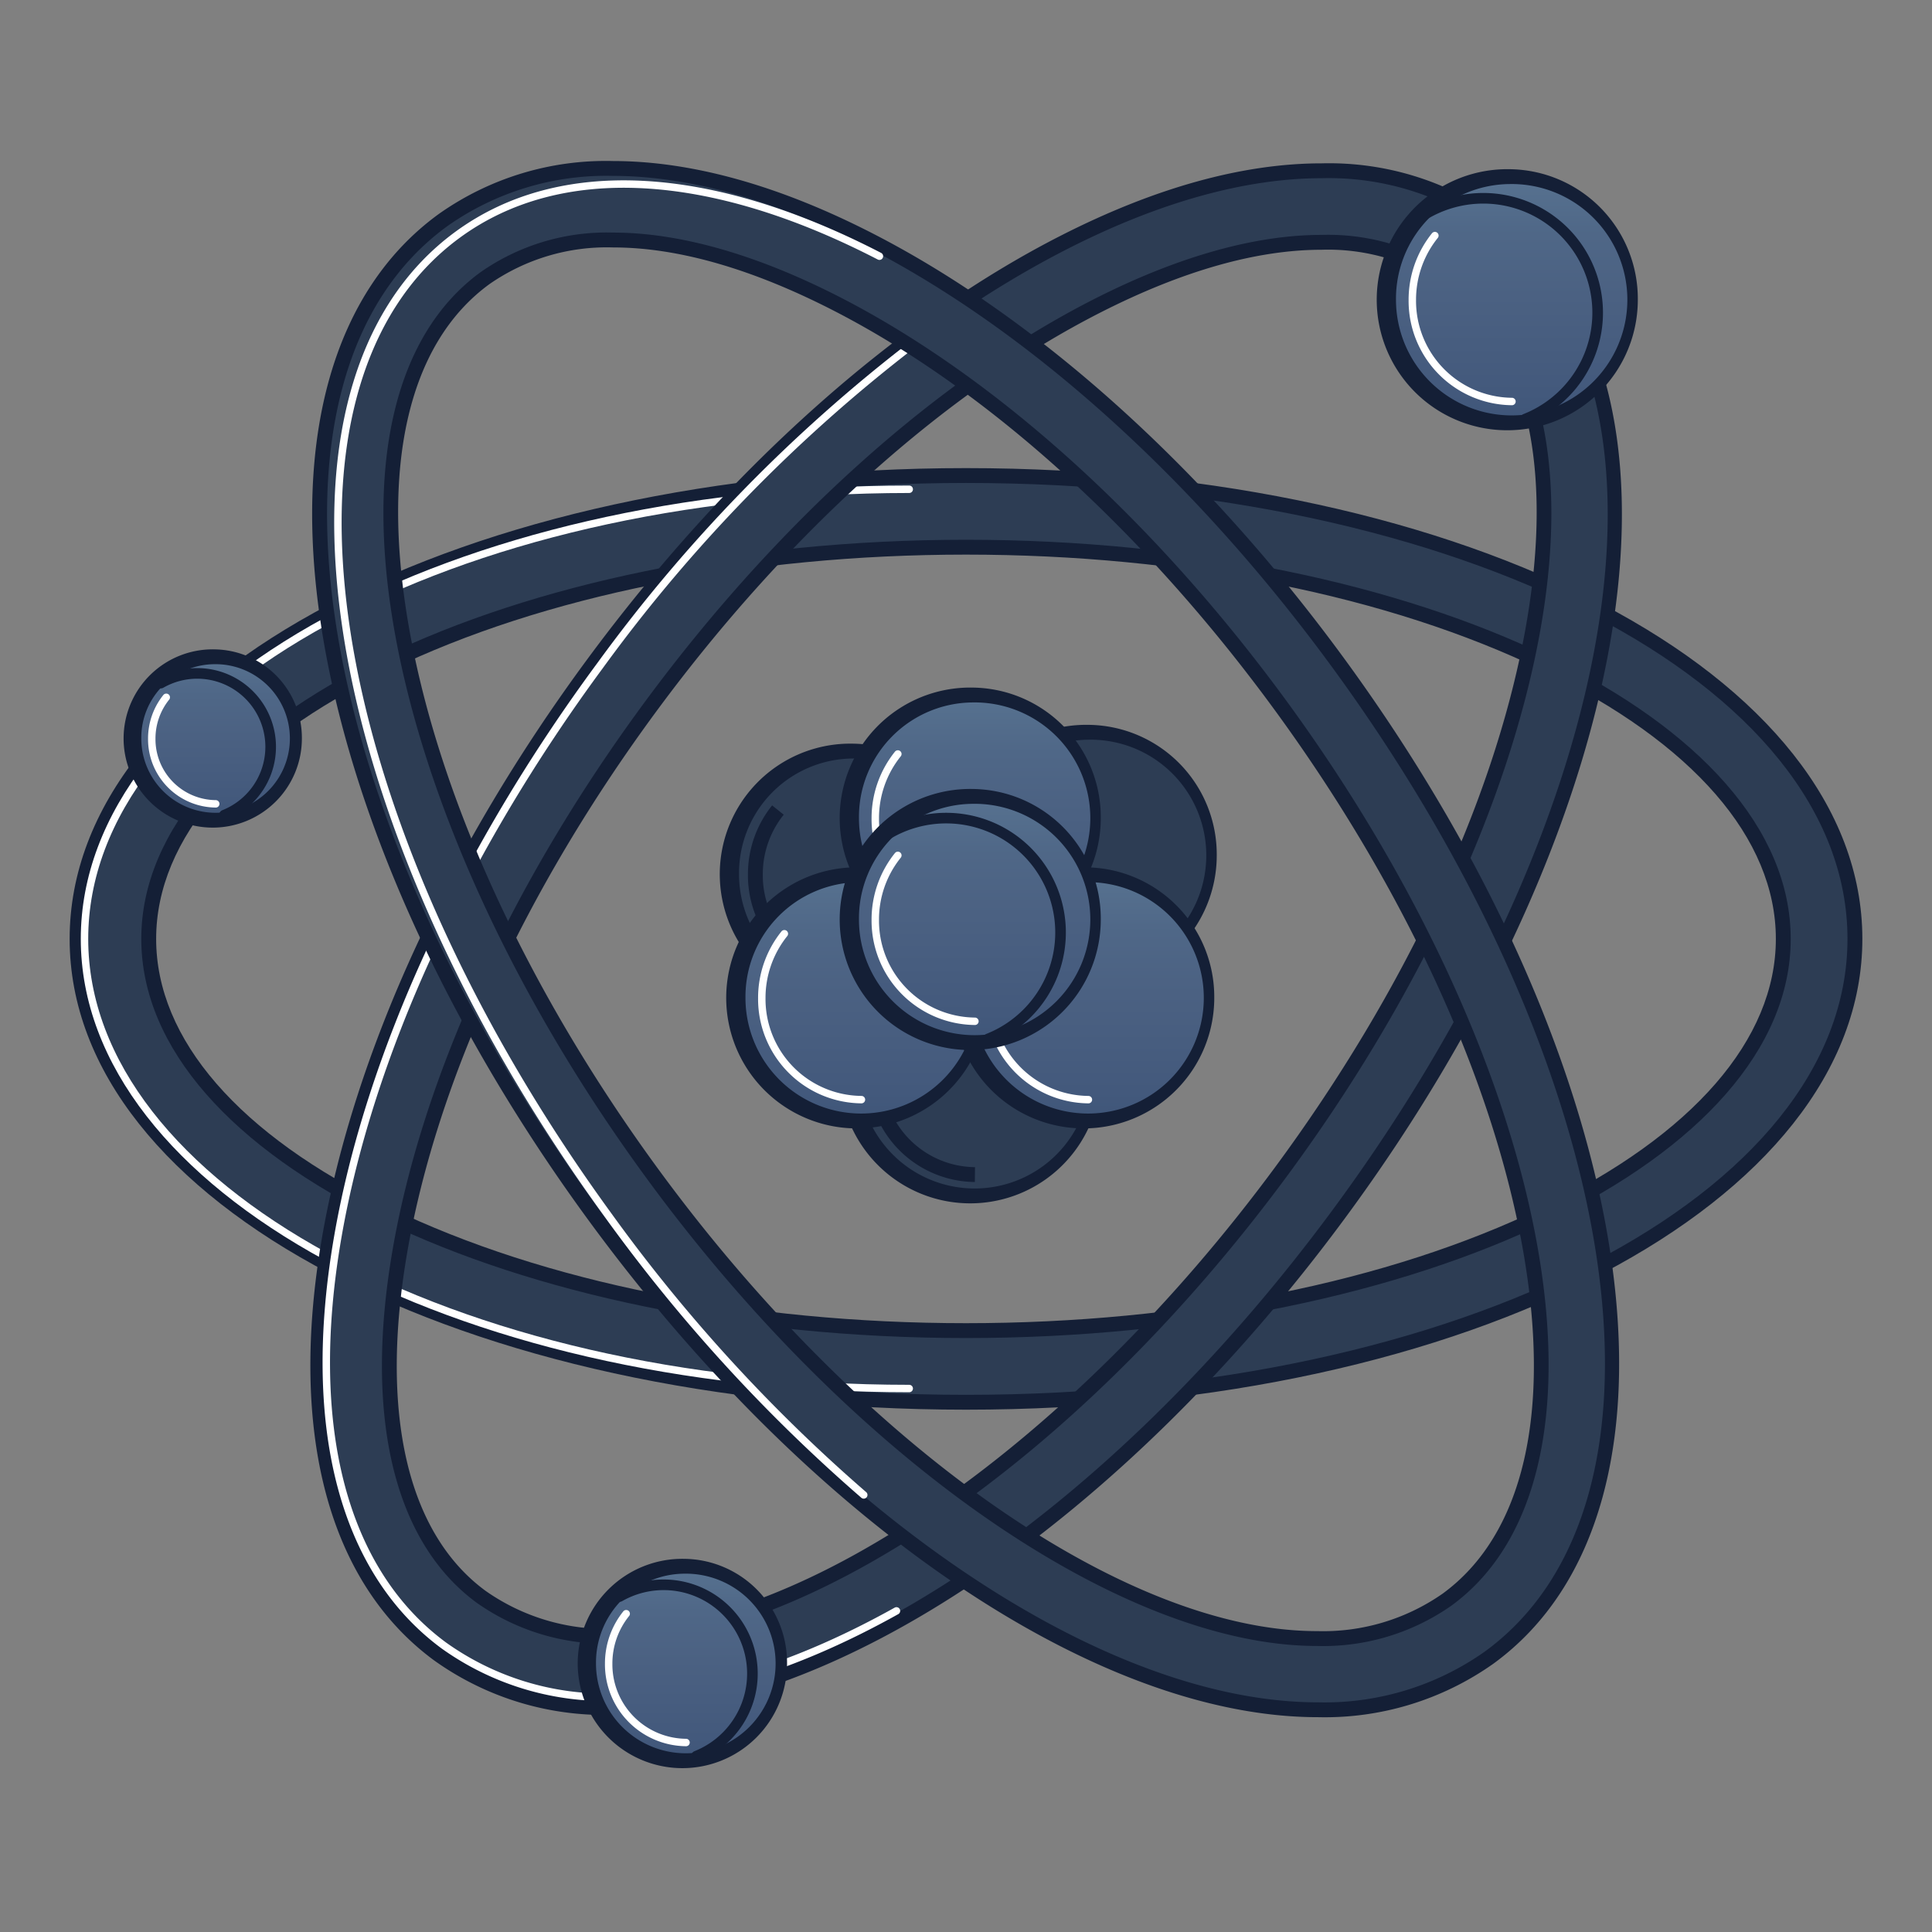 <svg xmlns="http://www.w3.org/2000/svg" xmlns:xlink="http://www.w3.org/1999/xlink" width="130" height="130" viewBox="0 0 130 130">
  <rect x="0" y="0" width="130" height="130" fill="#808080" stroke="none"/>
  <defs>
    <linearGradient id="linear-gradient" x1="73.236" y1="65.838" x2="73.236" y2="49.273" gradientUnits="userSpaceOnUse">
      <stop offset="0" stop-color="#2d3d54"/>
      <stop offset="1" stop-color="#2d3d54"/>
    </linearGradient>
    <linearGradient id="linear-gradient-2" x1="66.699" y1="58.822" x2="73.403" y2="58.822" xlink:href="#linear-gradient"/>
    <linearGradient id="linear-gradient-3" x1="57.364" y1="67.105" x2="57.364" y2="50.539" xlink:href="#linear-gradient"/>
    <linearGradient id="linear-gradient-4" x1="50.827" y1="60.088" x2="57.531" y2="60.088" xlink:href="#linear-gradient"/>
    <linearGradient id="linear-gradient-5" x1="65.433" y1="80.469" x2="65.433" y2="63.904" xlink:href="#linear-gradient"/>
    <linearGradient id="linear-gradient-6" x1="58.896" y1="73.453" x2="65.6" y2="73.453" xlink:href="#linear-gradient"/>
    <linearGradient id="linear-gradient-7" x1="65.433" y1="63.333" x2="65.433" y2="46.766" gradientUnits="userSpaceOnUse">
      <stop offset="0" stop-color="#3f5679"/>
      <stop offset="0.12" stop-color="#43597c"/>
      <stop offset="0.515" stop-color="#4b6182"/>
      <stop offset="0.766" stop-color="#4f6787"/>
      <stop offset="1" stop-color="#577290"/>
    </linearGradient>
    <linearGradient id="linear-gradient-8" x1="57.797" y1="75.427" x2="57.797" y2="58.862" xlink:href="#linear-gradient-7"/>
    <linearGradient id="linear-gradient-9" x1="73.069" y1="75.427" x2="73.069" y2="58.862" xlink:href="#linear-gradient-7"/>
    <linearGradient id="linear-gradient-10" x1="5.186" y1="63.177" x2="124.814" y2="63.177" xlink:href="#linear-gradient"/>
    <linearGradient id="linear-gradient-11" x1="-1323.325" y1="5138.403" x2="-1203.697" y2="5138.403" gradientTransform="translate(-3320.06 -4003.888) rotate(-53.586)" xlink:href="#linear-gradient"/>
    <linearGradient id="linear-gradient-12" x1="-8043.414" y1="6604.948" x2="-7923.786" y2="6604.948" gradientTransform="translate(-9972.984 -2506.274) rotate(-126.041)" xlink:href="#linear-gradient"/>
    <linearGradient id="linear-gradient-13" x1="101.569" y1="28.451" x2="101.569" y2="11.885" xlink:href="#linear-gradient-7"/>
    <linearGradient id="linear-gradient-14" x1="65.433" y1="70.154" x2="65.433" y2="53.588" xlink:href="#linear-gradient-7"/>
    <linearGradient id="linear-gradient-15" x1="46.031" y1="118.474" x2="46.031" y2="105.39" xlink:href="#linear-gradient-7"/>
    <linearGradient id="linear-gradient-16" x1="14.41" y1="55.189" x2="14.41" y2="44.193" xlink:href="#linear-gradient-7"/>
  </defs>
  <g id="Camada_2" data-name="Camada 2">
    <g id="Layer">
      <g>
        <g>
          <g>
            <path d="M73.237,65.838a8.284,8.284,0,1,1,8.136-8.283A8.22,8.22,0,0,1,73.237,65.838Z" fill="url(#linear-gradient)"/>
            <path d="M73.236,49.773A7.784,7.784,0,1,1,65.6,57.556a7.711,7.711,0,0,1,7.636-7.783m0-1a8.784,8.784,0,1,0,8.636,8.783,8.72,8.72,0,0,0-8.636-8.783Z" fill="#141f36"/>
          </g>
          <path d="M68.217,53.24a6.885,6.885,0,0,0-1.518,4.331,6.77,6.77,0,0,0,6.704,6.833" stroke="#141f36" stroke-miterlimit="10" fill="url(#linear-gradient-2)"/>
        </g>
        <g>
          <g>
            <path d="M57.364,67.105A8.284,8.284,0,1,1,65.5,58.822,8.22,8.22,0,0,1,57.364,67.105Z" fill="url(#linear-gradient-3)"/>
            <path d="M57.364,51.039a7.784,7.784,0,1,1-7.636,7.783,7.71,7.71,0,0,1,7.636-7.783m0-1A8.784,8.784,0,1,0,66,58.822a8.72,8.72,0,0,0-8.636-8.783Z" fill="#141f36"/>
          </g>
          <path d="M52.345,54.506a6.886,6.886,0,0,0-1.518,4.331A6.77,6.77,0,0,0,57.531,65.67" stroke="#141f36" stroke-miterlimit="10" fill="url(#linear-gradient-4)"/>
        </g>
        <g>
          <g>
            <path d="M65.433,80.469A8.284,8.284,0,1,1,73.57,72.187,8.219,8.219,0,0,1,65.433,80.469Z" fill="url(#linear-gradient-5)"/>
            <path d="M65.433,64.404a7.784,7.784,0,1,1-7.636,7.783,7.71,7.71,0,0,1,7.636-7.783m0-1a8.784,8.784,0,1,0,8.636,8.783,8.72,8.72,0,0,0-8.636-8.783Z" fill="#141f36"/>
          </g>
          <path d="M60.414,67.871a6.886,6.886,0,0,0-1.518,4.331A6.77,6.77,0,0,0,65.6,79.035" stroke="#141f36" stroke-miterlimit="10" fill="url(#linear-gradient-6)"/>
        </g>
        <g>
          <g>
            <path d="M65.433,63.333A8.284,8.284,0,1,1,73.57,55.049,8.22,8.22,0,0,1,65.433,63.333Z" fill="url(#linear-gradient-7)"/>
            <path d="M65.433,47.266a7.784,7.784,0,1,1-7.636,7.783,7.71,7.71,0,0,1,7.636-7.783m0-1a8.784,8.784,0,1,0,8.636,8.783,8.72,8.72,0,0,0-8.636-8.783Z" fill="#141f36"/>
          </g>
          <path d="M60.414,50.734a6.886,6.886,0,0,0-1.518,4.331A6.77,6.77,0,0,0,65.6,61.898" fill="none" stroke="#fff" stroke-linecap="round" stroke-linejoin="round" stroke-width="0.5"/>
        </g>
        <g>
          <g>
            <path d="M57.797,75.427a8.284,8.284,0,1,1,8.136-8.283A8.22,8.22,0,0,1,57.797,75.427Z" fill="url(#linear-gradient-8)"/>
            <path d="M57.797,59.361a7.784,7.784,0,1,1-7.636,7.783,7.71,7.71,0,0,1,7.636-7.783m0-1a8.784,8.784,0,1,0,8.636,8.783,8.72,8.72,0,0,0-8.636-8.783Z" fill="#141f36"/>
          </g>
          <path d="M52.778,62.829A6.885,6.885,0,0,0,51.26,67.159a6.77,6.77,0,0,0,6.704,6.833" fill="none" stroke="#fff" stroke-linecap="round" stroke-linejoin="round" stroke-width="0.5"/>
        </g>
        <g>
          <g>
            <path d="M73.07,75.427a8.284,8.284,0,1,1,8.136-8.283A8.22,8.22,0,0,1,73.07,75.427Z" fill="url(#linear-gradient-9)"/>
            <path d="M73.069,59.361a7.784,7.784,0,1,1-7.636,7.783,7.711,7.711,0,0,1,7.636-7.783m0-1a8.784,8.784,0,1,0,8.636,8.783,8.72,8.72,0,0,0-8.636-8.783Z" fill="#141f36"/>
          </g>
          <path d="M68.05,62.829a6.886,6.886,0,0,0-1.518,4.331,6.77,6.77,0,0,0,6.704,6.833" fill="none" stroke="#fff" stroke-linecap="round" stroke-linejoin="round" stroke-width="0.5"/>
        </g>
        <g>
          <path d="M65,94.355c-33.541,0-59.815-13.695-59.815-31.179S31.459,31.999,65,31.999s59.813,13.695,59.813,31.178S98.54,94.355,65,94.355Zm0-57.536c-30.323,0-54.993,11.824-54.993,26.357S34.677,89.534,65,89.534,119.993,77.71,119.993,63.176,95.323,36.819,65,36.819Z" fill="url(#linear-gradient-10)"/>
          <path d="M65,32.498c33.26,0,59.313,13.476,59.313,30.678S98.26,93.855,65,93.855,5.686,80.379,5.686,63.176,31.74,32.498,65,32.498m0,57.536c30.599,0,55.493-12.048,55.493-26.857S95.599,36.319,65,36.319,9.507,48.367,9.507,63.176,34.401,90.034,65,90.034m0-58.536c-33.821,0-60.314,13.915-60.314,31.678S31.179,94.855,65,94.855,125.314,80.94,125.314,63.176,98.821,31.498,65,31.498Zm0,57.536c-14.651,0-28.426-2.761-38.786-7.775-10.129-4.902-15.707-11.324-15.707-18.082s5.578-13.18,15.707-18.082C36.575,40.08,50.349,37.319,65,37.319s28.425,2.761,38.785,7.775c10.129,4.902,15.708,11.324,15.708,18.082s-5.578,13.18-15.708,18.082C93.426,86.273,79.651,89.034,65,89.034Z" fill="#141f36"/>
        </g>
        <path d="M61.18,32.922C30.58,32.922,5.686,46.494,5.686,63.176S30.58,93.431,61.18,93.431" fill="none" stroke="#fff" stroke-linecap="round" stroke-linejoin="round" stroke-width="0.5"/>
        <g>
          <path d="M41.15,114.89a19.172,19.172,0,0,1-11.657-3.579c-6.956-5.13-9.56-15.059-7.333-27.955C24.286,71.043,30.59,57.303,39.91,44.669s20.585-22.713,31.722-28.38c6.256-3.184,12.079-4.798,17.309-4.798a19.028,19.028,0,0,1,11.566,3.551C114.576,25.419,110,54.692,90.09,81.684,75.21,101.856,55.999,114.89,41.15,114.89Zm47.768-98.584c-4.439,0-9.52,1.44-15.1,4.278C63.335,25.92,52.671,35.489,43.789,47.531S28.911,72.588,26.91,84.176c-1.9,11.005.034,19.264,5.445,23.256a14.572,14.572,0,0,0,8.857,2.667c13.114.001,31.198-12.568,44.999-31.277,18-24.402,23.129-51.273,11.434-59.901A14.364,14.364,0,0,0,88.917,16.306Z" fill="url(#linear-gradient-11)"/>
          <path d="M88.94,11.991a18.58,18.58,0,0,1,11.27,3.453c13.843,10.211,9.221,39.177-10.522,65.943C74.507,101.966,55.442,114.39,41.15,114.39a18.724,18.724,0,0,1-11.36-3.481c-6.796-5.012-9.33-14.768-7.137-27.468,2.113-12.237,8.385-25.901,17.66-38.475s20.478-22.6,31.546-28.232c6.205-3.158,11.996-4.743,17.081-4.743M41.212,110.599c12.914,0,31.11-12.105,45.402-31.48,18.163-24.624,23.246-51.809,11.328-60.6a14.876,14.876,0,0,0-9.024-2.713c-4.46,0-9.661,1.45-15.326,4.333-10.549,5.368-21.275,14.99-30.204,27.095S28.432,72.429,26.418,84.091c-1.934,11.201.069,19.633,5.641,23.743a15.085,15.085,0,0,0,9.153,2.764M88.941,10.991h0c-5.311,0-11.21,1.633-17.536,4.852C60.202,21.543,48.874,31.675,39.508,44.372S23.806,70.884,21.667,83.271c-2.261,13.093.413,23.194,7.529,28.443A19.665,19.665,0,0,0,41.15,115.39c15.003,0,34.372-13.114,49.343-33.409,20.076-27.218,24.605-56.798,10.311-67.342a19.518,19.518,0,0,0-11.863-3.648ZM41.212,109.599a14.08,14.08,0,0,1-8.56-2.569c-5.251-3.874-7.115-11.96-5.249-22.768C29.391,72.748,35.354,59.809,44.192,47.828S63.631,26.33,74.045,21.03c5.508-2.803,10.512-4.224,14.873-4.224a13.873,13.873,0,0,1,8.43,2.517c5.439,4.012,7.295,12.313,5.227,23.374C100.46,54.011,94.506,66.735,85.809,78.525c-13.71,18.586-31.633,31.074-44.597,31.074Z" fill="#141f36"/>
        </g>
        <path d="M60.321,108.393c-6.765,3.778-13.322,5.808-19.099,5.808a18.724,18.724,0,0,1-11.36-3.481c-6.796-5.012-9.331-14.768-7.137-27.468C24.838,71.014,31.11,57.35,40.385,44.776a105.513,105.513,0,0,1,21.036-21.603" fill="none" stroke="#fff" stroke-linecap="round" stroke-linejoin="round" stroke-width="0.5"/>
        <g>
          <path d="M88.671,115.046c-14.876,0-34.063-13.159-48.882-33.525C30.279,68.451,23.996,54.417,22.1,42.006c-1.915-12.527.822-22.186,7.709-27.195a18.977,18.977,0,0,1,11.427-3.476c5.27,0,11.137,1.651,17.438,4.909,11.101,5.741,22.3,15.893,31.537,28.587,19.733,27.121,24.117,56.424,9.982,66.711a19.126,19.126,0,0,1-11.517,3.503ZM41.259,16.15a14.318,14.318,0,0,0-8.615,2.558c-11.751,8.551-6.797,35.456,11.044,59.976,13.738,18.881,31.791,31.568,44.924,31.569h.002a14.524,14.524,0,0,0,8.743-2.609c11.75-8.551,6.796-35.455-11.044-59.976C77.505,35.566,66.904,25.927,56.459,20.528,50.841,17.623,45.727,16.15,41.259,16.15Z" fill="url(#linear-gradient-12)"/>
          <path d="M41.235,11.835c5.124,0,10.96,1.623,17.209,4.854,11.031,5.705,22.169,15.803,31.362,28.437,19.569,26.895,24.002,55.89,10.093,66.012a18.681,18.681,0,0,1-11.223,3.408h-.004c-14.311,0-33.374-12.562-48.478-33.319C20.625,54.332,16.193,25.335,30.103,15.215a18.529,18.529,0,0,1,11.133-3.38m47.376,98.919a15.034,15.034,0,0,0,9.04-2.706c11.973-8.713,7.069-35.931-10.934-60.674C77.867,35.212,67.202,25.52,56.689,20.083c-5.702-2.948-10.942-4.433-15.43-4.433a14.816,14.816,0,0,0-8.909,2.654C20.376,27.017,25.281,54.235,43.283,78.978,57.495,98.511,75.688,110.754,88.611,110.754M31.226,16.76h0m10.009-5.925h0a19.47,19.47,0,0,0-11.721,3.571c-7.045,5.126-9.854,14.954-7.909,27.675C23.514,54.57,29.829,68.681,39.385,81.815c14.91,20.49,34.256,33.73,49.287,33.73a19.622,19.622,0,0,0,11.815-3.599c14.362-10.452,10.026-40.061-9.873-67.409C81.333,31.782,70.071,21.576,58.903,15.801,52.53,12.506,46.586,10.835,41.236,10.835ZM88.611,109.754c-12.979,0-30.87-12.604-44.519-31.364C35.472,66.543,29.601,53.78,27.56,42.453c-1.996-11.075-.085-19.364,5.379-23.339A13.821,13.821,0,0,1,41.259,16.65c4.387,0,9.424,1.454,14.971,4.321C66.608,26.338,77.148,35.924,85.908,47.963c8.62,11.847,14.491,24.61,16.533,35.937,1.996,11.075.086,19.363-5.378,23.339a14.037,14.037,0,0,1-8.451,2.514Z" fill="#141f36"/>
        </g>
        <path d="M58.12,100.591A109.881,109.881,0,0,1,40.925,81.777C21.356,54.882,16.923,25.886,30.833,15.765h0c6.829-4.969,16.895-4.444,28.341,1.474" fill="none" stroke="#fff" stroke-linecap="round" stroke-linejoin="round" stroke-width="0.5"/>
        <g>
          <g>
            <g>
              <path d="M101.57,28.451a8.284,8.284,0,1,1,8.136-8.282A8.22,8.22,0,0,1,101.57,28.451Z" fill="url(#linear-gradient-13)"/>
              <path d="M101.569,12.385a7.784,7.784,0,1,1-7.636,7.783,7.711,7.711,0,0,1,7.636-7.783m0-1a8.784,8.784,0,1,0,8.636,8.783,8.72,8.72,0,0,0-8.636-8.783Z" fill="#141f36"/>
            </g>
            <path d="M102.64,28.196A7.697,7.697,0,1,0,95.975,14.364" fill="none" stroke="#141f36" stroke-linecap="round" stroke-linejoin="round" stroke-width="0.714"/>
          </g>
          <path d="M96.55,15.852a6.886,6.886,0,0,0-1.518,4.331,6.77,6.77,0,0,0,6.704,6.833" fill="none" stroke="#fff" stroke-linecap="round" stroke-linejoin="round" stroke-width="0.5"/>
        </g>
        <g>
          <g>
            <g>
              <path d="M65.433,70.154A8.284,8.284,0,1,1,73.57,61.872,8.219,8.219,0,0,1,65.433,70.154Z" fill="url(#linear-gradient-14)"/>
              <path d="M65.433,54.088a7.784,7.784,0,1,1-7.636,7.783,7.71,7.71,0,0,1,7.636-7.783m0-1a8.784,8.784,0,1,0,8.636,8.783,8.72,8.72,0,0,0-8.636-8.783Z" fill="#141f36"/>
            </g>
            <path d="M66.504,69.9A7.697,7.697,0,1,0,59.839,56.067" fill="none" stroke="#141f36" stroke-linecap="round" stroke-linejoin="round" stroke-width="0.714"/>
          </g>
          <path d="M60.414,57.556a6.886,6.886,0,0,0-1.518,4.331A6.77,6.77,0,0,0,65.6,68.72" fill="none" stroke="#fff" stroke-linecap="round" stroke-linejoin="round" stroke-width="0.5"/>
        </g>
        <g>
          <g>
            <g>
              <path d="M46.032,118.474a6.543,6.543,0,1,1,6.428-6.542A6.493,6.493,0,0,1,46.032,118.474Z" fill="url(#linear-gradient-15)"/>
              <path d="M46.031,105.89a6.043,6.043,0,1,1-5.928,6.042,5.986,5.986,0,0,1,5.928-6.042m0-1a7.043,7.043,0,1,0,6.928,7.042,6.993,6.993,0,0,0-6.928-7.042Z" fill="#141f36"/>
            </g>
            <path d="M46.862,118.165a5.975,5.975,0,1,0-5.174-10.739" fill="none" stroke="#141f36" stroke-linecap="round" stroke-linejoin="round" stroke-width="0.714"/>
          </g>
          <path d="M42.135,108.582a5.345,5.345,0,0,0-1.179,3.362,5.255,5.255,0,0,0,5.205,5.305" fill="none" stroke="#fff" stroke-linecap="round" stroke-linejoin="round" stroke-width="0.5"/>
        </g>
        <g>
          <g>
            <g>
              <ellipse cx="14.41" cy="49.691" rx="5.403" ry="5.498" fill="url(#linear-gradient-16)"/>
              <path d="M14.41,44.693A4.999,4.999,0,1,1,9.507,49.691,4.951,4.951,0,0,1,14.41,44.693m0-1a5.998,5.998,0,1,0,5.903,5.997A5.957,5.957,0,0,0,14.41,43.694Z" fill="#141f36"/>
            </g>
            <path d="M15.097,54.846a4.942,4.942,0,1,0-4.28-8.882" fill="none" stroke="#141f36" stroke-linecap="round" stroke-linejoin="round" stroke-width="0.714"/>
          </g>
          <path d="M11.187,46.92a4.421,4.421,0,0,0-.975,2.781,4.347,4.347,0,0,0,4.305,4.388" fill="none" stroke="#fff" stroke-linecap="round" stroke-linejoin="round" stroke-width="0.5"/>
        </g>
      </g>
      <rect width="130" height="130" fill="none"/>
    </g>
  </g>
</svg>

